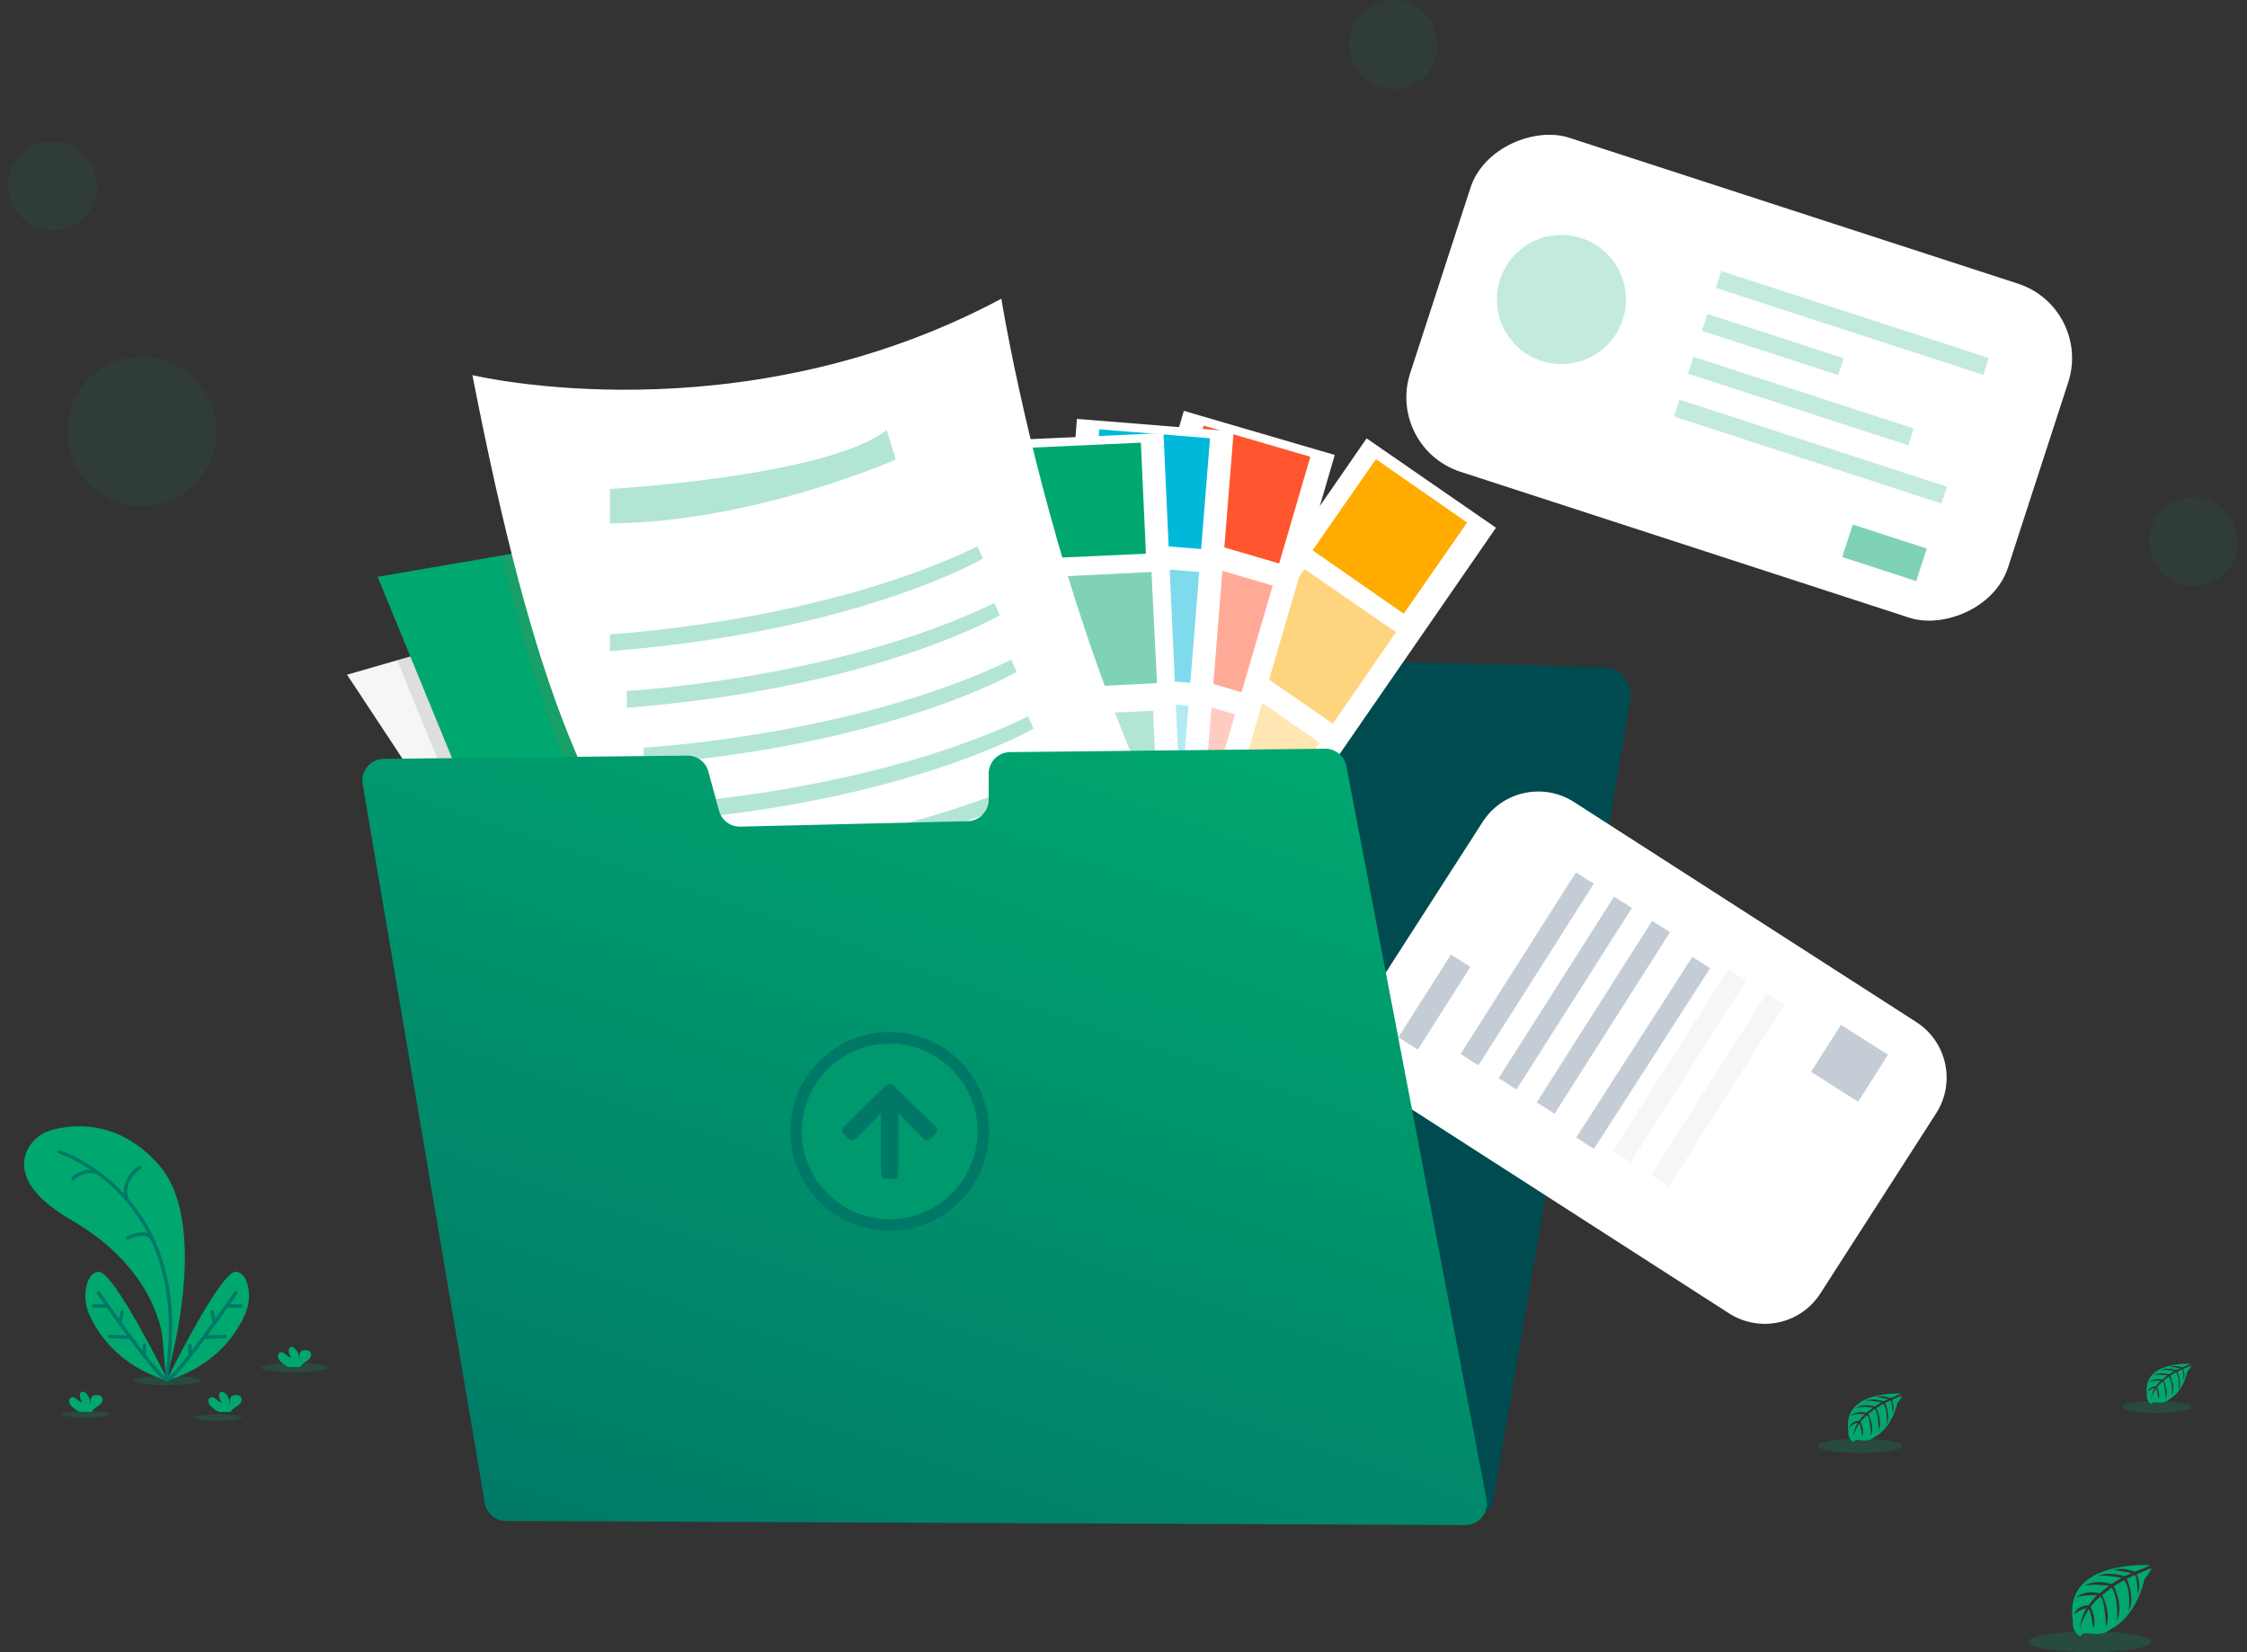 <svg width="136" height="100" viewBox="0 0 136 100" fill="none" xmlns="http://www.w3.org/2000/svg">
<rect x="0" y="0" width="136" height="100" fill="#333333" stroke="none"/>
<path opacity="0.05" d="M90.086 60.913C89.149 62.027 88.137 62.008 87.534 61.851L87.557 61.275C87.557 61.275 90.048 60.136 89.985 60.375C89.961 60.465 90.008 60.68 90.086 60.913Z" fill="#FF5630"/>
<path opacity="0.05" d="M96.914 62.174C95.323 63.093 94.39 62.016 94.173 61.71C94.306 61.36 94.507 60.792 94.466 60.63C94.406 60.39 96.894 61.528 96.894 61.528L96.914 62.174Z" fill="#FF5630"/>
<path opacity="0.05" d="M95.21 53.002C95.21 53.002 96.723 52.13 97.053 52.522C97.383 52.914 95.21 53.002 95.21 53.002Z" fill="#FF5630"/>
<path opacity="0.05" d="M96.124 53.481C96.124 53.481 95.874 53.606 96.424 53.765C96.973 53.925 96.124 53.481 96.124 53.481Z" fill="#FF5630"/>
<path opacity="0.05" d="M86.972 51.083C86.921 51.098 88.231 51.968 89.415 51.248C89.409 51.248 87.267 50.993 86.972 51.083Z" fill="#FF5630"/>
<path opacity="0.05" d="M89.35 52.746C89.35 52.746 88.991 53.451 88.256 53.556C87.521 53.66 89.35 52.746 89.35 52.746Z" fill="#FF5630"/>
<path opacity="0.05" d="M94.16 54.276C94.16 54.276 95.885 57.017 95.554 57.663C95.224 58.309 94.16 54.276 94.16 54.276Z" fill="#FF5630"/>
<path opacity="0.05" d="M90.759 65.173C90.759 65.327 90.759 65.47 90.744 65.588C90.699 66.142 89.335 65.933 89.335 65.933C88.089 66.106 87.641 65.508 87.492 64.937C87.446 64.751 87.423 64.56 87.424 64.369C87.423 64.254 87.431 64.14 87.446 64.027V63.914C87.715 63.833 88.006 63.892 88.221 64.072C88.775 64.522 89.51 64.177 89.51 64.177C89.51 64.177 90.05 64.222 90.258 64.401C90.375 64.502 90.568 64.259 90.715 64.027C90.724 64.177 90.737 64.447 90.746 64.736C90.756 64.884 90.759 65.034 90.759 65.173Z" fill="#FF5630"/>
<path opacity="0.05" d="M88.571 65.141C88.571 65.141 88.198 65.507 87.492 64.942C87.446 64.756 87.423 64.565 87.424 64.374C87.784 64.648 88.452 65.141 88.571 65.141Z" fill="#FF5630"/>
<path opacity="0.05" d="M90.758 65.173C90.697 65.221 90.619 65.241 90.542 65.228C90.465 65.216 90.397 65.173 90.353 65.109C90.499 64.998 90.632 64.873 90.752 64.735C90.756 64.884 90.758 65.034 90.758 65.173Z" fill="#FF5630"/>
<path opacity="0.05" d="M93.682 65.43C93.682 65.585 93.682 65.728 93.696 65.845C93.741 66.4 95.105 66.19 95.105 66.19C96.35 66.364 96.799 65.766 96.947 65.193C97.021 64.896 97.036 64.587 96.993 64.284V64.171C96.724 64.091 96.433 64.15 96.217 64.329C95.663 64.779 94.929 64.433 94.929 64.433C94.929 64.433 94.39 64.48 94.182 64.659C94.065 64.76 93.871 64.517 93.726 64.285C93.717 64.435 93.702 64.705 93.693 64.994C93.683 65.14 93.681 65.289 93.682 65.43Z" fill="#FF5630"/>
<path opacity="0.05" d="M95.87 65.395C95.87 65.395 96.244 65.761 96.947 65.196C96.994 65.011 97.018 64.82 97.017 64.629C96.656 64.902 95.988 65.395 95.87 65.395Z" fill="#FF5630"/>
<path opacity="0.05" d="M93.682 65.43C93.743 65.477 93.822 65.497 93.898 65.485C93.975 65.473 94.043 65.429 94.086 65.365C93.94 65.255 93.807 65.129 93.687 64.992C93.683 65.14 93.681 65.289 93.682 65.43Z" fill="#FF5630"/>
<path fill-rule="evenodd" clip-rule="evenodd" d="M33.663 91.442C33.361 91.079 33.223 90.606 33.281 90.138L38.78 45.146L39.236 41.409C39.341 40.549 40.068 39.901 40.935 39.894L57.041 39.787C57.504 39.784 57.947 39.595 58.269 39.262C58.591 38.929 58.765 38.48 58.752 38.017L58.746 37.846C58.73 37.379 58.904 36.925 59.229 36.589C59.554 36.253 60.001 36.063 60.469 36.063H77.393C78.343 36.063 79.114 36.833 79.116 37.783C79.116 37.86 79.111 37.937 79.101 38.014C79.036 38.499 79.18 38.989 79.498 39.361C79.815 39.733 80.276 39.953 80.765 39.965L97.019 40.38C97.519 40.392 97.99 40.621 98.307 41.008C98.625 41.394 98.758 41.9 98.674 42.393L90.548 89.855L90.395 90.752C90.357 90.981 90.272 91.2 90.145 91.394L33.663 91.442Z" fill="#004B50"/>
<rect x="82.714" y="26.532" width="9.517" height="32.303" transform="rotate(34.64 82.714 26.532)" fill="white"/>
<rect x="83.279" y="27.791" width="6.719" height="6.719" transform="rotate(34.804 83.279 27.791)" fill="#FFAB00"/>
<rect opacity="0.5" x="78.957" y="34.44" width="6.728" height="6.728" transform="rotate(34.64 78.957 34.44)" fill="#FFAB00"/>
<rect opacity="0.3" x="74.338" y="41.123" width="6.728" height="6.728" transform="rotate(34.64 74.338 41.123)" fill="#FFAB00"/>
<rect x="71.652" y="24.867" width="9.517" height="32.181" transform="rotate(16.29 71.652 24.867)" fill="white"/>
<rect x="72.851" y="25.759" width="6.728" height="6.728" transform="rotate(16.29 72.851 25.759)" fill="#FF5630"/>
<rect opacity="0.5" x="70.572" y="33.555" width="6.728" height="6.728" transform="rotate(16.29 70.572 33.555)" fill="#FF5630"/>
<rect opacity="0.3" x="68.294" y="41.351" width="6.728" height="6.728" transform="rotate(16.29 68.294 41.351)" fill="#FF5630"/>
<rect x="65.181" y="25.354" width="9.517" height="32.181" transform="rotate(4.6 65.181 25.354)" fill="white"/>
<rect x="66.531" y="25.985" width="6.728" height="6.728" transform="rotate(4.6 66.531 25.985)" fill="#00B8D9"/>
<rect opacity="0.5" x="65.878" y="34.08" width="6.728" height="6.728" transform="rotate(4.6 65.878 34.08)" fill="#00B8D9"/>
<rect opacity="0.3" x="65.227" y="42.177" width="6.728" height="6.728" transform="rotate(4.6 65.227 42.177)" fill="#00B8D9"/>
<rect x="60.913" y="26.644" width="9.517" height="32.181" transform="rotate(-2.61 60.913 26.644)" fill="white"/>
<rect x="62.33" y="27.098" width="6.728" height="6.728" transform="rotate(-2.61 62.33 27.098)" fill="#00A76F"/>
<rect opacity="0.5" x="62.963" y="34.955" width="6.737" height="6.737" transform="rotate(-2.862 62.963 34.955)" fill="#00A76F"/>
<rect opacity="0.3" x="63.069" y="43.327" width="6.728" height="6.728" transform="rotate(-2.61 63.069 43.327)" fill="#00A76F"/>
<path d="M64.95 69.052L56.494 72.324L44.135 77.101C43.668 76.229 42.98 75.051 42.13 73.644C39.202 68.793 34.359 61.248 30.046 54.617C25.188 47.143 21.006 40.836 21.006 40.836L24.033 39.964L48.761 32.785L64.95 69.052Z" fill="#F4F6F8"/>
<path opacity="0.1" d="M64.95 69.052L56.494 72.324C51.77 73.308 46.95 73.751 42.126 73.644C39.198 68.793 34.355 61.248 30.042 54.617L24.034 39.959L48.76 32.785L64.95 69.052Z" fill="black"/>
<path d="M71.24 67.017C71.24 67.017 58.104 74.788 38.492 73.03L22.857 34.911L30.35 33.623L56.253 29.175L70.953 66.276L71.24 67.017Z" fill="#00A76F"/>
<path opacity="0.1" d="M70.948 66.281C67.855 66.433 64.276 66.418 60.676 65.988C56.779 65.53 52.86 64.585 49.5 62.854C46.691 61.408 44.289 59.834 42.195 57.947C36.748 53.048 33.377 46.039 30.35 33.628L56.253 29.18L70.948 66.281Z" fill="#FF5630"/>
<path d="M80.585 64.15C80.585 64.15 70.902 66.046 61.045 64.878C57.149 64.42 53.23 63.476 49.87 61.744C47.061 60.298 44.661 58.724 42.565 56.837C35.823 50.772 32.263 41.476 28.592 22.704C28.592 22.704 44.689 26.59 60.607 18.079C60.602 18.085 65.967 51.568 80.585 64.15Z" fill="white"/>
<g opacity="0.3">
<path d="M36.919 29.596C36.919 29.596 50.008 28.856 53.663 26.034L54.218 27.816C54.218 27.816 45.569 31.631 36.919 31.677V29.596Z" fill="#00A76F"/>
<path d="M36.919 38.39C36.919 38.39 49.592 37.697 59.168 33.071L59.492 33.811C59.492 33.811 51.893 38.247 36.919 39.408V38.39Z" fill="#00A76F"/>
<path d="M37.939 41.818C37.939 41.818 50.613 41.124 60.188 36.498L60.511 37.238C60.511 37.238 52.913 41.673 37.939 42.835V41.818Z" fill="#00A76F"/>
<path d="M38.958 45.249C38.958 45.249 51.632 44.556 61.208 39.93L61.53 40.67C61.53 40.67 53.931 45.106 38.958 46.267V45.249Z" fill="#00A76F"/>
<path d="M39.978 48.681C39.978 48.681 52.652 47.987 62.227 43.362L62.55 44.102C62.55 44.102 54.952 48.538 39.978 49.699V48.681Z" fill="#00A76F"/>
<path d="M40.997 52.114C40.997 52.114 53.671 51.421 63.247 46.795L63.569 47.535C63.569 47.535 55.97 51.97 40.997 53.132V52.114Z" fill="#00A76F"/>
</g>
<path d="M130.112 94.727C130.112 94.727 124.845 94.409 125.465 98.1C125.465 98.1 125.341 98.752 125.934 99.048C125.934 99.048 125.942 98.774 126.473 98.868C126.662 98.899 126.855 98.909 127.046 98.895C127.304 98.878 127.55 98.776 127.745 98.606C127.745 98.606 129.226 97.994 129.802 95.575C129.802 95.575 130.228 95.047 130.21 94.911L129.322 95.285C129.322 95.285 129.626 95.926 129.387 96.458C129.387 96.458 129.358 95.309 129.187 95.337C129.153 95.337 128.725 95.559 128.725 95.559C128.725 95.559 129.247 96.68 128.85 97.487C128.85 97.487 128.999 96.111 128.558 95.64L127.936 96.005C127.936 96.005 128.546 97.159 128.132 98.1C128.132 98.1 128.238 96.656 127.803 96.093L127.237 96.536C127.237 96.536 127.811 97.673 127.461 98.454C127.461 98.454 127.415 96.772 127.113 96.645C127.113 96.645 126.615 97.082 126.543 97.268C126.543 97.268 126.935 98.093 126.691 98.529C126.691 98.529 126.542 97.408 126.419 97.408C126.419 97.408 125.921 98.155 125.874 98.653C125.874 98.653 125.895 97.896 126.3 97.332C126.015 97.386 125.751 97.522 125.543 97.724C125.543 97.724 125.62 97.198 126.422 97.153C126.422 97.153 126.831 96.59 126.939 96.555C126.939 96.555 126.142 96.49 125.658 96.704C125.658 96.704 126.084 96.206 127.086 96.433L127.645 95.978C127.645 95.978 126.595 95.833 126.15 95.993C126.15 95.993 126.662 95.554 127.796 95.868L128.405 95.504C128.405 95.504 127.511 95.311 126.978 95.38C126.978 95.38 127.539 95.076 128.585 95.404L129.019 95.209C129.019 95.209 128.364 95.084 128.172 95.059C127.98 95.034 127.969 94.987 127.969 94.987C128.385 94.917 128.811 94.965 129.201 95.124C129.201 95.124 130.127 94.785 130.112 94.727Z" fill="#00A76F"/>
<path d="M132.565 82.543C132.565 82.543 129.596 82.363 129.949 84.445C129.912 84.661 130.018 84.877 130.212 84.979C130.212 84.979 130.218 84.825 130.517 84.877C130.623 84.894 130.732 84.9 130.839 84.892C130.985 84.882 131.123 84.826 131.233 84.73C131.233 84.73 132.068 84.385 132.393 83.021C132.393 83.021 132.633 82.723 132.623 82.647L132.125 82.86C132.125 82.86 132.296 83.223 132.161 83.523C132.161 83.523 132.145 82.874 132.049 82.889C132.029 82.889 131.789 83.013 131.789 83.013C131.789 83.013 132.083 83.636 131.861 84.101C131.861 84.101 131.946 83.325 131.697 83.058L131.344 83.265C131.344 83.265 131.688 83.915 131.455 84.446C131.455 84.446 131.515 83.631 131.269 83.315L130.95 83.564C130.95 83.564 131.273 84.206 131.075 84.645C131.075 84.645 131.049 83.697 130.879 83.626C130.758 83.729 130.65 83.846 130.557 83.974C130.557 83.974 130.778 84.44 130.641 84.685C130.641 84.685 130.557 84.053 130.488 84.051C130.488 84.051 130.209 84.468 130.18 84.755C130.194 84.489 130.277 84.231 130.421 84.007C130.26 84.038 130.111 84.115 129.994 84.229C129.994 84.229 130.037 83.933 130.492 83.908C130.492 83.908 130.722 83.59 130.783 83.57C130.783 83.57 130.334 83.533 130.061 83.654C130.061 83.654 130.301 83.375 130.866 83.502L131.182 83.244C131.182 83.244 130.589 83.163 130.339 83.252C130.339 83.252 130.628 83.003 131.267 83.185L131.611 82.98C131.346 82.922 131.075 82.899 130.805 82.911C130.805 82.911 131.122 82.739 131.71 82.925L131.959 82.815C131.959 82.815 131.586 82.742 131.481 82.731C131.376 82.719 131.366 82.689 131.366 82.689C131.601 82.65 131.841 82.677 132.062 82.767C132.062 82.767 132.575 82.575 132.565 82.543Z" fill="#00A76F"/>
<path d="M115.04 84.349C115.04 84.349 111.455 84.132 111.878 86.644C111.833 86.906 111.961 87.166 112.196 87.29C112.196 87.29 112.196 87.103 112.57 87.165C112.698 87.187 112.829 87.193 112.96 87.184C113.135 87.172 113.303 87.103 113.435 86.987C113.435 86.987 114.443 86.571 114.836 84.924C114.836 84.924 115.126 84.565 115.113 84.472L114.502 84.731C114.502 84.731 114.709 85.167 114.545 85.53C114.545 85.53 114.525 84.747 114.41 84.765C114.386 84.765 114.096 84.917 114.096 84.917C114.096 84.917 114.451 85.677 114.183 86.23C114.183 86.23 114.285 85.293 113.985 84.972L113.559 85.221C113.559 85.221 113.974 86.007 113.692 86.647C113.692 86.647 113.764 85.664 113.469 85.277L113.083 85.578C113.083 85.578 113.474 86.352 113.235 86.884C113.235 86.884 113.205 85.739 112.999 85.653C112.999 85.653 112.662 85.951 112.611 86.073C112.611 86.073 112.877 86.635 112.712 86.931C112.712 86.931 112.61 86.169 112.526 86.165C112.526 86.165 112.191 86.671 112.152 87.016C112.169 86.696 112.269 86.386 112.443 86.116C112.249 86.153 112.07 86.246 111.928 86.384C111.928 86.384 111.98 86.027 112.526 85.996C112.526 85.996 112.804 85.612 112.879 85.589C112.879 85.589 112.335 85.543 112.007 85.689C112.007 85.689 112.296 85.353 112.977 85.506L113.358 85.195C113.358 85.195 112.644 85.097 112.34 85.204C112.34 85.204 112.689 84.907 113.462 85.125L113.876 84.876C113.876 84.876 113.267 84.745 112.904 84.792C112.904 84.792 113.287 84.585 113.997 84.81L114.294 84.676C114.294 84.676 113.848 84.589 113.717 84.575C113.586 84.562 113.58 84.526 113.58 84.526C113.863 84.478 114.153 84.51 114.418 84.618C114.418 84.618 115.051 84.387 115.04 84.349Z" fill="#00A76F"/>
<rect x="83.888" y="27.089" width="21.261" height="38.047" rx="4.737" transform="rotate(-71.99 83.888 27.089)" fill="white"/>
<g opacity="0.24">
<path d="M98.412 18.128C98.412 20.285 96.663 22.034 94.505 22.034C92.348 22.034 90.599 20.285 90.599 18.128C90.599 15.97 92.348 14.221 94.505 14.221C96.663 14.221 98.412 15.97 98.412 18.128Z" fill="#00A76F"/>
<path d="M103.852 17.424L104.183 16.407L120.37 21.669L120.039 22.687L103.852 17.424Z" fill="#00A76F"/>
<path d="M103.009 20.019L103.34 19.001L111.585 21.682L111.254 22.7L103.009 20.019Z" fill="#00A76F"/>
<path d="M102.164 22.615L102.494 21.598L115.83 25.933L115.5 26.951L102.164 22.615Z" fill="#00A76F"/>
<path d="M101.32 25.21L101.651 24.193L117.838 29.455L117.507 30.473L101.32 25.21Z" fill="#00A76F"/>
</g>
<rect opacity="0.5" x="111.5" y="33.714" width="2.069" height="4.71" transform="rotate(-71.99 111.5 33.714)" fill="#00A76F"/>
<path d="M83.934 66.172C82.075 64.978 81.537 62.503 82.732 60.644L89.739 49.744C90.934 47.886 93.409 47.348 95.267 48.542L115.983 61.859C117.841 63.054 118.379 65.529 117.184 67.387L110.177 78.288C108.982 80.146 106.507 80.684 104.649 79.489L83.934 66.172Z" fill="white"/>
<path d="M97.625 69.654L104.609 58.663L105.689 59.349L98.705 70.341L97.625 69.654Z" fill="#F4F6F8"/>
<path d="M99.932 71.119L106.916 60.127L107.995 60.813L101.012 71.805L99.932 71.119Z" fill="#F4F6F8"/>
<path d="M84.636 62.779L87.816 57.775L88.993 58.523L85.813 63.528L84.636 62.779Z" fill="#C4CDD5"/>
<path d="M88.4 63.793L95.383 52.801L96.463 53.488L89.479 64.479L88.4 63.793Z" fill="#C4CDD5"/>
<path d="M90.706 65.257L97.69 54.266L98.77 54.952L91.786 65.944L90.706 65.257Z" fill="#C4CDD5"/>
<path d="M93.013 66.724L99.996 55.732L101.076 56.419L94.092 67.41L93.013 66.724Z" fill="#C4CDD5"/>
<path d="M95.399 68.849L102.431 57.91L103.506 58.601L96.474 69.54L95.399 68.849Z" fill="#C4CDD5"/>
<path d="M109.616 64.875L111.425 62.029L114.271 63.837L112.462 66.683L109.616 64.875Z" fill="#C4CDD5"/>
<path d="M80.198 45.317L61.129 45.522C60.415 45.53 59.84 46.11 59.84 46.824V48.4C59.839 49.107 59.275 49.684 58.569 49.702L44.809 50.032C44.209 50.047 43.676 49.65 43.519 49.07L42.873 46.694C42.718 46.121 42.195 45.726 41.601 45.733L23.22 45.931C22.839 45.935 22.479 46.105 22.235 46.398C21.99 46.69 21.886 47.075 21.95 47.451L29.344 90.971C29.45 91.596 29.99 92.053 30.624 92.056L88.692 92.305C89.081 92.306 89.45 92.134 89.699 91.834C89.947 91.535 90.049 91.14 89.976 90.758L81.49 46.374C81.372 45.756 80.828 45.31 80.198 45.317Z" fill="url(#paint0_linear_4539_23393)"/>
<g opacity="0.2">
<path d="M130.211 99.37C130.211 99.718 128.543 100 126.484 100C124.426 100 122.757 99.718 122.757 99.37C122.757 99.021 124.426 98.739 126.484 98.739C128.543 98.739 130.211 99.021 130.211 99.37Z" fill="#00A76F"/>
<path d="M132.623 85.16C132.623 85.356 131.683 85.515 130.522 85.515C129.361 85.515 128.42 85.356 128.42 85.16C128.42 84.963 129.361 84.805 130.522 84.805C131.683 84.805 132.623 84.963 132.623 85.16Z" fill="#00A76F"/>
<path d="M115.109 87.509C115.109 87.746 113.973 87.938 112.571 87.938C111.17 87.938 110.034 87.746 110.034 87.509C110.034 87.272 111.17 87.081 112.571 87.081C113.973 87.081 115.109 87.272 115.109 87.509Z" fill="#00A76F"/>
<path d="M19.85 82.777C19.85 82.93 18.946 83.054 17.831 83.054C16.715 83.054 15.811 82.93 15.811 82.777C15.811 82.623 16.715 82.499 17.831 82.499C18.946 82.499 19.85 82.623 19.85 82.777Z" fill="#00A76F"/>
<path d="M12.115 83.56C12.115 83.714 11.211 83.838 10.096 83.838C8.981 83.838 8.076 83.714 8.076 83.56C8.076 83.407 8.981 83.282 10.096 83.282C11.211 83.282 12.115 83.407 12.115 83.56Z" fill="#00A76F"/>
<path d="M14.627 85.794C14.627 85.903 13.984 85.991 13.192 85.991C12.399 85.991 11.757 85.903 11.757 85.794C11.757 85.685 12.399 85.597 13.192 85.597C13.984 85.597 14.627 85.685 14.627 85.794Z" fill="#00A76F"/>
<path d="M6.599 85.597C6.599 85.706 5.956 85.794 5.164 85.794C4.371 85.794 3.729 85.706 3.729 85.597C3.729 85.488 4.371 85.4 5.164 85.4C5.956 85.4 6.599 85.488 6.599 85.597Z" fill="#00A76F"/>
</g>
<path d="M4.373 85.149C4.283 85.075 4.217 84.975 4.185 84.863C4.153 84.747 4.209 84.625 4.317 84.573C4.442 84.527 4.566 84.61 4.666 84.698C4.765 84.785 4.879 84.877 5.003 84.856C4.869 84.734 4.808 84.55 4.844 84.373C4.849 84.336 4.864 84.302 4.888 84.274C4.955 84.202 5.077 84.233 5.158 84.29C5.407 84.47 5.485 84.817 5.487 85.131C5.499 85.016 5.499 84.9 5.487 84.785C5.48 84.667 5.532 84.553 5.626 84.482C5.687 84.449 5.755 84.433 5.824 84.435C5.94 84.418 6.057 84.452 6.147 84.527C6.234 84.646 6.229 84.809 6.134 84.922C6.039 85.029 5.926 85.119 5.801 85.188C5.705 85.246 5.624 85.324 5.563 85.416C5.555 85.429 5.549 85.442 5.545 85.456H4.82C4.658 85.374 4.508 85.271 4.373 85.149Z" fill="#00A76F"/>
<path d="M17.011 82.43C16.92 82.357 16.855 82.258 16.823 82.146C16.791 82.031 16.846 81.909 16.953 81.856C17.078 81.81 17.203 81.894 17.302 81.981C17.402 82.068 17.514 82.163 17.642 82.144C17.508 82.023 17.447 81.84 17.482 81.662C17.487 81.626 17.503 81.591 17.526 81.563C17.594 81.491 17.716 81.522 17.797 81.578C18.052 81.759 18.124 82.106 18.126 82.42C18.138 82.305 18.138 82.188 18.126 82.073C18.114 81.957 18.161 81.842 18.25 81.766C18.311 81.734 18.379 81.718 18.448 81.72C18.564 81.704 18.681 81.737 18.771 81.811C18.858 81.931 18.853 82.094 18.757 82.207C18.663 82.315 18.55 82.405 18.425 82.474C18.329 82.531 18.248 82.608 18.187 82.701C18.179 82.714 18.174 82.728 18.169 82.742H17.46C17.297 82.659 17.146 82.554 17.011 82.43Z" fill="#00A76F"/>
<path d="M12.799 85.148C12.709 85.075 12.643 84.975 12.61 84.863C12.578 84.747 12.634 84.625 12.742 84.573C12.866 84.527 12.991 84.61 13.091 84.698C13.19 84.785 13.301 84.879 13.431 84.862C13.296 84.74 13.236 84.557 13.27 84.379C13.276 84.342 13.291 84.308 13.315 84.28C13.382 84.208 13.504 84.239 13.585 84.296C13.841 84.476 13.912 84.823 13.914 85.137C13.927 85.022 13.927 84.906 13.914 84.791C13.904 84.674 13.953 84.559 14.045 84.485C14.105 84.451 14.174 84.435 14.243 84.437C14.359 84.421 14.476 84.454 14.566 84.529C14.653 84.648 14.647 84.812 14.552 84.924C14.457 85.031 14.344 85.121 14.219 85.191C14.124 85.248 14.043 85.326 13.981 85.419C13.974 85.431 13.968 85.445 13.964 85.459H13.241C13.081 85.376 12.932 85.271 12.799 85.148Z" fill="#00A76F"/>
<g opacity="0.08">
<path d="M5.889 11.251C5.889 12.739 4.683 13.946 3.194 13.946C1.706 13.946 0.5 12.739 0.5 11.251C0.5 9.763 1.706 8.557 3.194 8.557C4.683 8.557 5.889 9.763 5.889 11.251Z" fill="#00A76F"/>
<path d="M135.455 32.783C135.455 34.272 134.248 35.478 132.76 35.478C131.272 35.478 130.066 34.272 130.066 32.783C130.066 31.295 131.272 30.089 132.76 30.089C134.248 30.089 135.455 31.295 135.455 32.783Z" fill="#00A76F"/>
<path d="M87.019 2.694C87.019 4.183 85.813 5.389 84.324 5.389C82.836 5.389 81.63 4.183 81.63 2.694C81.63 1.206 82.836 0 84.324 0C85.813 0 87.019 1.206 87.019 2.694Z" fill="#00A76F"/>
<path d="M13.099 26.116C13.099 28.61 11.077 30.632 8.583 30.632C6.089 30.632 4.068 28.61 4.068 26.116C4.068 23.622 6.089 21.601 8.583 21.601C11.077 21.601 13.099 23.622 13.099 26.116Z" fill="#00A76F"/>
</g>
<path fill-rule="evenodd" clip-rule="evenodd" d="M53.845 62.463C50.522 62.463 47.829 65.157 47.829 68.48C47.829 71.803 50.522 74.496 53.845 74.496C57.168 74.496 59.862 71.803 59.862 68.48C59.862 65.157 57.168 62.463 53.845 62.463V62.463Z" fill="#007867"/>
<path opacity="0.72" fill-rule="evenodd" clip-rule="evenodd" d="M53.846 63.163C56.782 63.163 59.162 65.543 59.162 68.48C59.162 71.416 56.782 73.796 53.846 73.796C50.909 73.796 48.529 71.416 48.529 68.48C48.531 65.544 50.91 63.165 53.846 63.163Z" fill="#00A76F"/>
<path fill-rule="evenodd" clip-rule="evenodd" d="M51.358 68.919L51.067 68.635C51.004 68.578 50.968 68.497 50.968 68.413C50.968 68.329 51.004 68.249 51.067 68.191L53.619 65.698C53.678 65.637 53.761 65.602 53.847 65.602C53.933 65.602 54.015 65.637 54.074 65.698L56.627 68.189C56.688 68.247 56.723 68.327 56.723 68.411C56.723 68.495 56.688 68.575 56.627 68.633L56.336 68.917C56.276 68.977 56.194 69.011 56.108 69.011C56.023 69.011 55.941 68.977 55.881 68.917L54.372 67.364V71.049C54.372 71.13 54.34 71.209 54.281 71.267C54.222 71.325 54.142 71.357 54.058 71.357H53.638C53.463 71.357 53.322 71.219 53.322 71.049V67.368L51.812 68.921C51.752 68.981 51.67 69.015 51.584 69.014C51.499 69.014 51.417 68.98 51.358 68.919Z" fill="#007867"/>
<path d="M10.052 83.499C10.052 83.499 12.884 74.216 9.609 70.498C7.158 67.716 4.377 68.049 3.131 68.392C2.479 68.567 1.936 69.018 1.646 69.627C1.21 70.566 1.288 72.091 4.363 73.871C9.509 76.851 9.829 80.938 9.829 80.938L10.052 83.499Z" fill="#00A76F"/>
<path d="M10.167 83.573C10.167 83.573 6.85 76.826 5.939 76.97C5.507 77.041 5.308 77.469 5.217 77.895C5.105 78.448 5.168 79.021 5.397 79.537C5.868 80.62 7.133 82.669 10.167 83.573Z" fill="#00A76F"/>
<path d="M10.068 83.573C10.068 83.573 13.384 76.826 14.295 76.97C14.729 77.041 14.928 77.469 15.018 77.895C15.129 78.448 15.066 79.021 14.837 79.537C14.366 80.62 13.1 82.669 10.068 83.573Z" fill="#00A76F"/>
<path fill-rule="evenodd" clip-rule="evenodd" d="M3.476 69.678C3.494 69.623 3.552 69.593 3.607 69.61L3.576 69.709C3.607 69.61 3.607 69.61 3.607 69.61L3.608 69.61L3.609 69.61L3.614 69.612L3.633 69.618C3.649 69.624 3.673 69.632 3.704 69.643C3.767 69.666 3.857 69.7 3.971 69.747C4.199 69.842 4.521 69.989 4.901 70.201C5.662 70.626 6.657 71.308 7.593 72.344C9.468 74.419 11.096 77.899 10.156 83.516C10.147 83.573 10.093 83.612 10.036 83.602C9.98 83.593 9.941 83.539 9.951 83.482C10.88 77.925 9.269 74.51 7.438 72.484C6.521 71.469 5.546 70.799 4.8 70.383C4.427 70.176 4.112 70.032 3.891 69.94C3.78 69.894 3.693 69.861 3.634 69.839C3.604 69.829 3.582 69.821 3.567 69.816L3.55 69.81L3.546 69.809L3.545 69.809C3.49 69.791 3.459 69.733 3.476 69.678Z" fill="#007867"/>
<path fill-rule="evenodd" clip-rule="evenodd" d="M8.538 70.587C8.57 70.634 8.558 70.699 8.51 70.731L8.51 70.731L8.508 70.733L8.499 70.738C8.492 70.744 8.481 70.752 8.466 70.763C8.437 70.785 8.396 70.818 8.347 70.862C8.249 70.949 8.123 71.076 8.007 71.238C7.777 71.561 7.597 72.012 7.767 72.553C7.785 72.608 7.754 72.666 7.699 72.684C7.644 72.701 7.586 72.67 7.569 72.616C7.372 71.992 7.584 71.473 7.838 71.117C7.964 70.94 8.102 70.801 8.208 70.706C8.262 70.659 8.307 70.622 8.34 70.597C8.356 70.585 8.369 70.576 8.378 70.569L8.389 70.561L8.392 70.559L8.393 70.559L8.393 70.558C8.393 70.558 8.393 70.558 8.45 70.642L8.393 70.558C8.441 70.526 8.506 70.539 8.538 70.587Z" fill="#007867"/>
<path fill-rule="evenodd" clip-rule="evenodd" d="M4.487 71.408L4.488 71.407L4.493 71.402C4.498 71.398 4.505 71.391 4.514 71.382C4.534 71.365 4.562 71.341 4.599 71.312C4.674 71.255 4.782 71.182 4.914 71.121C5.179 71 5.535 70.928 5.928 71.109C5.98 71.133 6.042 71.111 6.066 71.058C6.09 71.006 6.067 70.944 6.015 70.92C5.551 70.706 5.129 70.794 4.828 70.932C4.678 71.001 4.556 71.082 4.473 71.147C4.431 71.179 4.398 71.207 4.375 71.228C4.364 71.238 4.355 71.246 4.349 71.252L4.342 71.259L4.34 71.261L4.339 71.261L4.339 71.262C4.339 71.262 4.339 71.262 4.413 71.335L4.339 71.262C4.298 71.303 4.299 71.369 4.34 71.409C4.381 71.45 4.447 71.449 4.487 71.408Z" fill="#007867"/>
<path fill-rule="evenodd" clip-rule="evenodd" d="M7.76 75.023L7.76 75.023L7.762 75.022L7.772 75.017C7.78 75.013 7.793 75.007 7.809 75C7.842 74.985 7.89 74.965 7.948 74.942C8.065 74.897 8.222 74.847 8.387 74.819C8.553 74.791 8.719 74.789 8.857 74.833C8.991 74.876 9.103 74.963 9.17 75.128C9.192 75.181 9.252 75.206 9.306 75.185C9.359 75.163 9.384 75.102 9.363 75.049C9.27 74.823 9.108 74.695 8.921 74.635C8.738 74.576 8.535 74.583 8.353 74.614C8.169 74.644 7.998 74.7 7.873 74.748C7.811 74.772 7.76 74.794 7.724 74.81C7.706 74.818 7.692 74.825 7.682 74.829L7.67 74.835L7.667 74.836L7.666 74.837L7.666 74.837C7.666 74.837 7.666 74.837 7.713 74.93L7.666 74.837C7.615 74.863 7.594 74.926 7.62 74.977C7.646 75.028 7.708 75.049 7.76 75.023Z" fill="#007867"/>
<path fill-rule="evenodd" clip-rule="evenodd" d="M5.905 78.168C5.952 78.135 6.017 78.147 6.05 78.195L5.964 78.254L5.878 78.313C5.846 78.265 5.857 78.201 5.905 78.168ZM5.964 78.254C5.878 78.313 5.878 78.313 5.878 78.313L5.918 78.37C5.943 78.407 5.981 78.461 6.029 78.531C6.126 78.669 6.265 78.867 6.433 79.106C6.77 79.583 7.227 80.222 7.705 80.867C8.182 81.512 8.682 82.166 9.104 82.673C9.316 82.926 9.509 83.144 9.672 83.307C9.753 83.388 9.828 83.457 9.895 83.509C9.96 83.56 10.025 83.602 10.085 83.622C10.139 83.64 10.198 83.61 10.216 83.556C10.234 83.501 10.204 83.442 10.15 83.424C10.126 83.416 10.084 83.393 10.024 83.345C9.966 83.3 9.897 83.237 9.819 83.159C9.663 83.003 9.474 82.79 9.264 82.539C8.845 82.037 8.349 81.388 7.872 80.743C7.396 80.099 6.94 79.462 6.603 78.986C6.435 78.748 6.297 78.55 6.2 78.411C6.152 78.342 6.114 78.288 6.089 78.251L6.05 78.195C6.05 78.195 6.05 78.195 5.964 78.254Z" fill="#007867"/>
<path fill-rule="evenodd" clip-rule="evenodd" d="M5.54 79.042C5.54 78.985 5.586 78.938 5.644 78.938H6.456C6.513 78.938 6.56 78.985 6.56 79.042C6.56 79.1 6.513 79.146 6.456 79.146H5.644C5.586 79.146 5.54 79.1 5.54 79.042Z" fill="#007867"/>
<path fill-rule="evenodd" clip-rule="evenodd" d="M6.513 80.884C6.515 80.826 6.564 80.782 6.621 80.784L7.895 80.839C7.953 80.841 7.998 80.89 7.995 80.948C7.993 81.005 7.944 81.05 7.887 81.047L6.612 80.992C6.555 80.99 6.51 80.941 6.513 80.884Z" fill="#007867"/>
<path fill-rule="evenodd" clip-rule="evenodd" d="M7.414 79.309C7.47 79.321 7.506 79.376 7.495 79.432L7.356 80.096C7.344 80.152 7.289 80.189 7.233 80.177C7.177 80.165 7.141 80.11 7.152 80.053L7.291 79.39C7.302 79.333 7.357 79.297 7.414 79.309Z" fill="#007867"/>
<path fill-rule="evenodd" clip-rule="evenodd" d="M8.751 81.326C8.808 81.329 8.853 81.377 8.851 81.434L8.826 82.037C8.823 82.095 8.775 82.139 8.717 82.137C8.66 82.135 8.615 82.086 8.618 82.029L8.643 81.426C8.645 81.368 8.693 81.324 8.751 81.326Z" fill="#007867"/>
<path fill-rule="evenodd" clip-rule="evenodd" d="M14.186 78.194C14.219 78.147 14.284 78.135 14.331 78.168C14.378 78.201 14.39 78.266 14.357 78.313L14.272 78.254L14.186 78.194ZM14.186 78.194C14.186 78.194 14.186 78.194 14.272 78.254C14.357 78.313 14.357 78.313 14.357 78.313L14.318 78.37C14.292 78.407 14.254 78.461 14.206 78.531C14.109 78.669 13.97 78.867 13.801 79.106C13.464 79.583 13.006 80.222 12.528 80.867C12.05 81.513 11.55 82.166 11.127 82.673C10.916 82.926 10.723 83.144 10.561 83.306C10.48 83.388 10.405 83.456 10.338 83.509C10.274 83.56 10.21 83.602 10.15 83.622C10.095 83.64 10.037 83.611 10.018 83.556C10 83.501 10.03 83.442 10.084 83.424C10.108 83.416 10.149 83.393 10.209 83.346C10.267 83.3 10.335 83.237 10.413 83.159C10.569 83.003 10.758 82.791 10.967 82.539C11.386 82.037 11.883 81.387 12.361 80.743C12.838 80.099 13.294 79.462 13.631 78.986C13.8 78.747 13.938 78.55 14.035 78.411C14.083 78.342 14.121 78.288 14.147 78.251L14.186 78.194Z" fill="#007867"/>
<path fill-rule="evenodd" clip-rule="evenodd" d="M13.675 79.042C13.675 78.985 13.722 78.938 13.779 78.938H14.591C14.649 78.938 14.696 78.985 14.696 79.042C14.696 79.1 14.649 79.146 14.591 79.146H13.779C13.722 79.146 13.675 79.1 13.675 79.042Z" fill="#007867"/>
<path fill-rule="evenodd" clip-rule="evenodd" d="M13.723 80.884C13.725 80.941 13.681 80.99 13.623 80.992L12.349 81.047C12.291 81.05 12.243 81.005 12.24 80.948C12.238 80.89 12.282 80.841 12.34 80.839L13.614 80.784C13.671 80.782 13.72 80.826 13.723 80.884Z" fill="#007867"/>
<path fill-rule="evenodd" clip-rule="evenodd" d="M12.821 79.309C12.878 79.297 12.933 79.333 12.945 79.39L13.083 80.053C13.095 80.11 13.059 80.165 13.002 80.177C12.946 80.189 12.891 80.152 12.879 80.096L12.741 79.432C12.729 79.376 12.765 79.321 12.821 79.309Z" fill="#007867"/>
<path fill-rule="evenodd" clip-rule="evenodd" d="M11.484 81.326C11.542 81.324 11.59 81.368 11.593 81.426L11.618 82.029C11.62 82.086 11.575 82.135 11.518 82.137C11.46 82.139 11.412 82.095 11.409 82.037L11.385 81.434C11.382 81.377 11.427 81.329 11.484 81.326Z" fill="#007867"/>
<defs>
<linearGradient id="paint0_linear_4539_23393" x1="42.428" y1="32.183" x2="22.246" y2="91.777" gradientUnits="userSpaceOnUse">
<stop stop-color="#00A76F"/>
<stop offset="1" stop-color="#007867"/>
</linearGradient>
</defs>
</svg>
